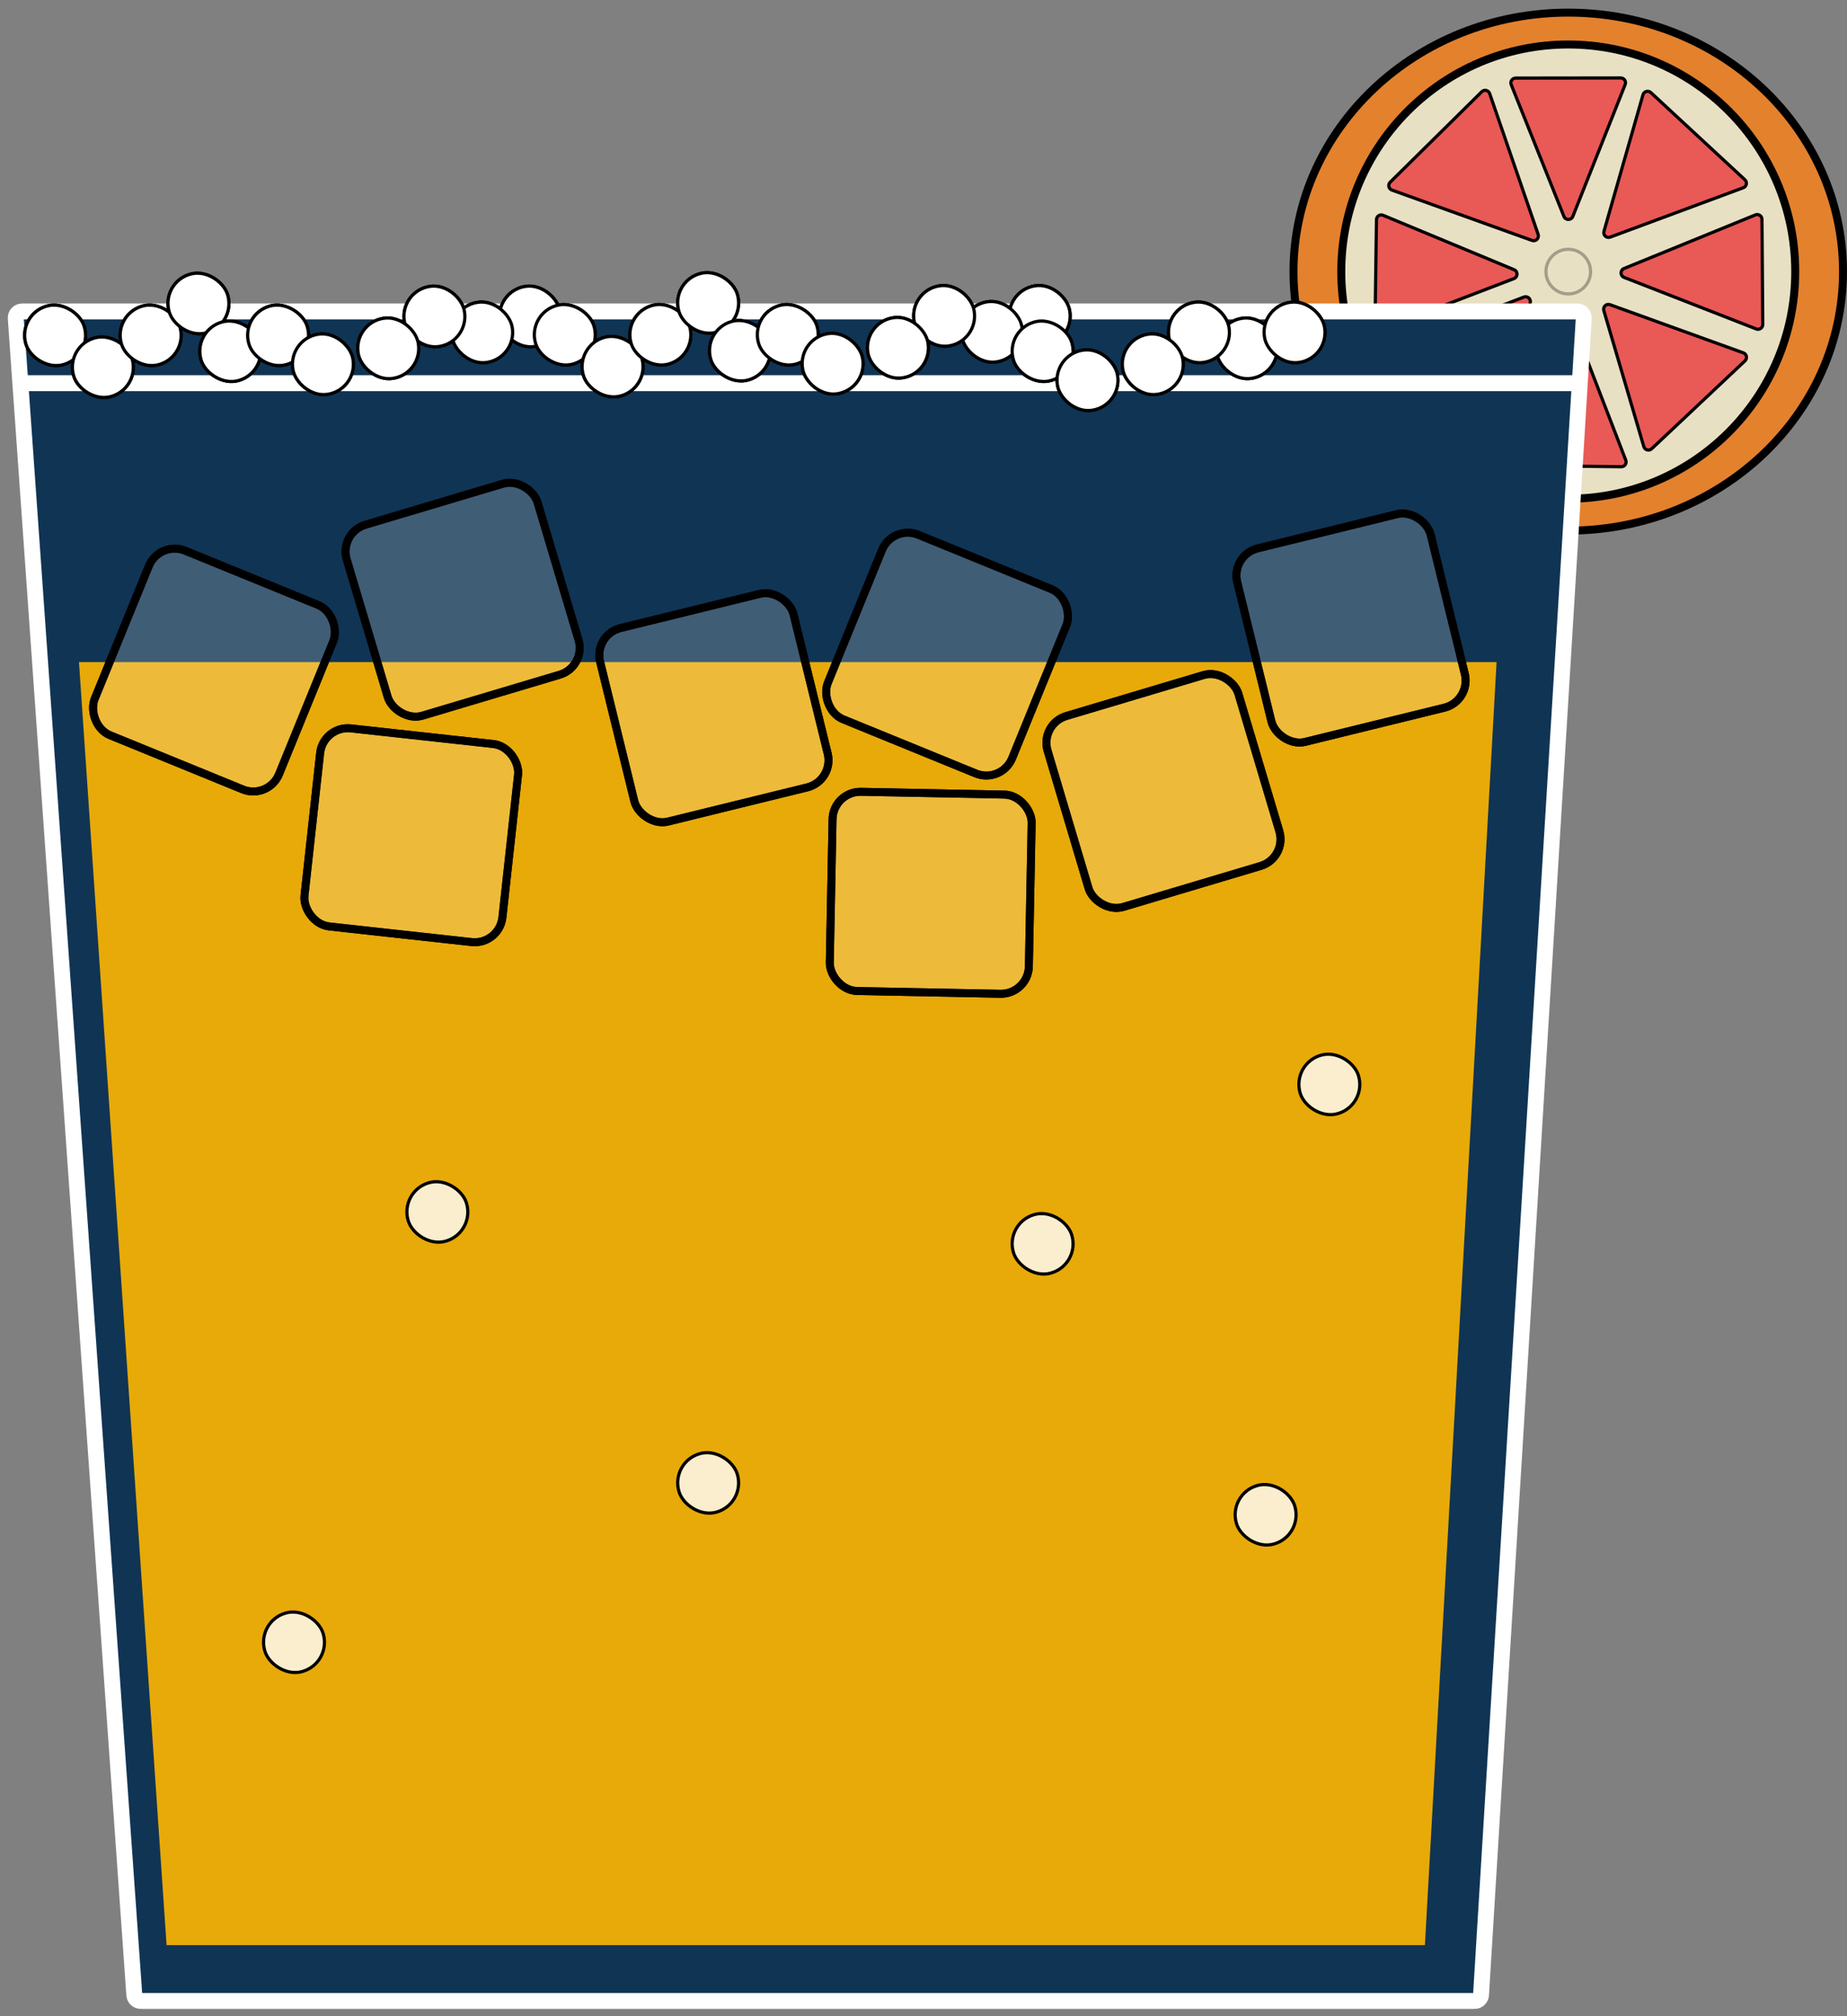 <svg width="121" height="132" viewBox="0 0 121 132" fill="none" xmlns="http://www.w3.org/2000/svg">
<rect x="0" y="0" width="121" height="132" fill="#808080" stroke="none"/>
<path d="M120.739 17.783C120.739 27.133 112.695 34.739 102.739 34.739C92.783 34.739 84.739 27.133 84.739 17.783C84.739 8.432 92.783 0.826 102.739 0.826C112.695 0.826 120.739 8.432 120.739 17.783Z" fill="#E3812D" stroke="black" stroke-width="0.522"/>
<circle cx="102.739" cy="17.782" r="14.87" fill="#E8E0C3" stroke="black" stroke-width="0.522"/>
<circle cx="102.739" cy="17.782" r="1.565" fill="#E8E0C3"/>
<circle cx="102.739" cy="17.782" r="1.461" stroke="black" stroke-opacity="0.3" stroke-width="0.209"/>
<path d="M102.456 14.17L99.002 5.543C98.92 5.337 99.071 5.114 99.292 5.113L106.177 5.104C106.399 5.103 106.55 5.327 106.469 5.532L103.038 14.169C102.934 14.432 102.562 14.433 102.456 14.17Z" fill="#E93A3D" fill-opacity="0.81" stroke="black" stroke-width="0.209"/>
<path d="M103.165 21.459L106.508 30.131C106.587 30.337 106.433 30.559 106.212 30.556L99.327 30.477C99.106 30.474 98.957 30.249 99.042 30.044L102.583 21.453C102.691 21.191 103.063 21.195 103.165 21.459Z" fill="#E93A3D" fill-opacity="0.81" stroke="black" stroke-width="0.209"/>
<path d="M100.365 15.741L91.187 12.444C90.97 12.366 90.909 12.089 91.073 11.927L97.074 6.004C97.238 5.842 97.515 5.907 97.59 6.125L100.766 15.345C100.852 15.593 100.612 15.83 100.365 15.741Z" fill="#E93A3D" fill-opacity="0.81" stroke="black" stroke-width="0.209"/>
<path d="M105.474 19.948L114.211 23.102C114.43 23.181 114.489 23.464 114.319 23.624L108.204 29.381C108.034 29.541 107.755 29.465 107.689 29.241L105.068 20.331C104.995 20.085 105.233 19.861 105.474 19.948Z" fill="#E93A3D" fill-opacity="0.81" stroke="black" stroke-width="0.209"/>
<path d="M105.078 15.145L107.635 6.204C107.699 5.979 107.978 5.902 108.149 6.06L114.311 11.768C114.482 11.927 114.426 12.21 114.207 12.291L105.487 15.524C105.247 15.614 105.007 15.391 105.078 15.145Z" fill="#E93A3D" fill-opacity="0.81" stroke="black" stroke-width="0.209"/>
<path d="M100.25 19.811L98.163 29.032C98.111 29.263 97.832 29.355 97.653 29.2L90.91 23.359C90.731 23.204 90.782 22.915 91.003 22.83L99.833 19.449C100.066 19.36 100.305 19.567 100.25 19.811Z" fill="#E93A3D" fill-opacity="0.81" stroke="black" stroke-width="0.209"/>
<path d="M106.393 17.579L114.998 14.07C115.203 13.987 115.427 14.136 115.429 14.358L115.482 21.243C115.484 21.464 115.262 21.617 115.055 21.537L106.397 18.161C106.133 18.058 106.131 17.686 106.393 17.579Z" fill="#E93A3D" fill-opacity="0.81" stroke="black" stroke-width="0.209"/>
<path d="M99.183 18.239L90.504 21.561C90.297 21.64 90.076 21.485 90.079 21.264L90.175 14.38C90.178 14.158 90.404 14.01 90.608 14.095L99.191 17.658C99.452 17.766 99.447 18.138 99.183 18.239Z" fill="#E93A3D" fill-opacity="0.81" stroke="black" stroke-width="0.209"/>
<path d="M96.607 131H9.215C8.996 131 8.814 130.831 8.799 130.612L1.032 20.838C1.015 20.597 1.206 20.391 1.448 20.391H103.339C103.579 20.391 103.77 20.594 103.755 20.834L97.024 130.608C97.01 130.828 96.828 131 96.607 131Z" fill="#103454" stroke="white" stroke-width="1.043"/>
<line x1="1" y1="25.087" x2="103.261" y2="25.087" stroke="white" stroke-width="1.043"/>
<path d="M10.913 127.348H93.348L98.043 43.348H5.174L10.913 127.348Z" fill="#FFB700" fill-opacity="0.9"/>
<rect x="80.434" y="97.834" width="3.987" height="3.98" rx="1.983" transform="rotate(-16.606 80.434 97.834)" fill="white" fill-opacity="0.8" stroke="black" stroke-width="0.209"/>
<rect x="58.47" y="34.324" width="13.043" height="13.043" rx="1.826" transform="rotate(22.202 58.47 34.324)" stroke="black" stroke-width="0.522"/>
<rect x="54.579" y="51.804" width="13.043" height="13.043" rx="1.826" transform="rotate(1.112 54.579 51.804)" stroke="black" stroke-width="0.522"/>
<rect x="68.107" y="47.4" width="13.043" height="13.043" rx="1.826" transform="rotate(-16.606 68.107 47.4)" stroke="black" stroke-width="0.522"/>
<rect x="38.881" y="41.556" width="13.043" height="13.043" rx="1.826" transform="rotate(-13.795 38.881 41.556)" stroke="black" stroke-width="0.522"/>
<rect x="80.62" y="36.339" width="13.043" height="13.043" rx="1.826" transform="rotate(-13.795 80.62 36.339)" stroke="black" stroke-width="0.522"/>
<rect x="10.443" y="35.367" width="13.043" height="13.043" rx="1.826" transform="rotate(22.202 10.443 35.367)" stroke="black" stroke-width="0.522"/>
<rect x="22.194" y="34.878" width="13.043" height="13.043" rx="1.826" transform="rotate(-16.606 22.194 34.878)" stroke="black" stroke-width="0.522"/>
<rect x="21.172" y="47.488" width="13.043" height="13.043" rx="1.826" transform="rotate(6.264 21.172 47.488)" stroke="black" stroke-width="0.522"/>
<rect x="58.47" y="34.324" width="13.043" height="13.043" rx="1.826" transform="rotate(22.202 58.47 34.324)" fill="white" fill-opacity="0.2" stroke="black" stroke-width="0.522"/>
<rect x="54.579" y="51.804" width="13.043" height="13.043" rx="1.826" transform="rotate(1.112 54.579 51.804)" fill="white" fill-opacity="0.2" stroke="black" stroke-width="0.522"/>
<rect x="68.107" y="47.4" width="13.043" height="13.043" rx="1.826" transform="rotate(-16.606 68.107 47.4)" fill="white" fill-opacity="0.2" stroke="black" stroke-width="0.522"/>
<rect x="38.881" y="41.556" width="13.043" height="13.043" rx="1.826" transform="rotate(-13.795 38.881 41.556)" fill="white" fill-opacity="0.2" stroke="black" stroke-width="0.522"/>
<rect x="80.62" y="36.339" width="13.043" height="13.043" rx="1.826" transform="rotate(-13.795 80.62 36.339)" fill="white" fill-opacity="0.2" stroke="black" stroke-width="0.522"/>
<rect x="10.443" y="35.367" width="13.043" height="13.043" rx="1.826" transform="rotate(22.202 10.443 35.367)" fill="white" fill-opacity="0.2" stroke="black" stroke-width="0.522"/>
<rect x="22.194" y="34.878" width="13.043" height="13.043" rx="1.826" transform="rotate(-16.606 22.194 34.878)" fill="white" fill-opacity="0.2" stroke="black" stroke-width="0.522"/>
<rect x="21.172" y="47.488" width="13.043" height="13.043" rx="1.826" transform="rotate(6.264 21.172 47.488)" fill="white" fill-opacity="0.2" stroke="black" stroke-width="0.522"/>
<rect x="1.13" y="20.617" width="3.987" height="3.98" rx="1.983" transform="rotate(-16.606 1.13 20.617)" fill="white" stroke="black" stroke-width="0.209"/>
<rect x="4.26" y="22.704" width="3.987" height="3.98" rx="1.983" transform="rotate(-16.606 4.26 22.704)" fill="white" stroke="black" stroke-width="0.209"/>
<rect x="7.391" y="20.617" width="3.987" height="3.98" rx="1.983" transform="rotate(-16.606 7.391 20.617)" fill="white" stroke="black" stroke-width="0.209"/>
<rect x="10.556" y="18.468" width="3.987" height="3.98" rx="1.983" transform="rotate(-15.161 10.556 18.468)" fill="white" stroke="black" stroke-width="0.209"/>
<rect x="12.608" y="21.66" width="3.987" height="3.98" rx="1.983" transform="rotate(-16.606 12.608 21.66)" fill="white" stroke="black" stroke-width="0.209"/>
<rect x="15.739" y="20.617" width="3.987" height="3.98" rx="1.983" transform="rotate(-16.606 15.739 20.617)" fill="white" stroke="black" stroke-width="0.209"/>
<rect x="37.017" y="22.349" width="3.987" height="3.98" rx="1.983" transform="rotate(170.433 37.017 22.349)" fill="white" stroke="black" stroke-width="0.209"/>
<rect x="33.887" y="23.392" width="3.987" height="3.98" rx="1.983" transform="rotate(170.433 33.887 23.392)" fill="white" stroke="black" stroke-width="0.209"/>
<rect x="30.756" y="22.349" width="3.987" height="3.98" rx="1.983" transform="rotate(170.433 30.756 22.349)" fill="white" stroke="black" stroke-width="0.209"/>
<rect x="27.731" y="24.436" width="3.987" height="3.98" rx="1.983" transform="rotate(170.433 27.731 24.436)" fill="white" stroke="black" stroke-width="0.209"/>
<rect x="23.452" y="25.479" width="3.987" height="3.98" rx="1.983" transform="rotate(170.433 23.452 25.479)" fill="white" stroke="black" stroke-width="0.209"/>
<rect x="34.521" y="20.58" width="3.987" height="3.98" rx="1.983" transform="rotate(-16.606 34.521 20.58)" fill="white" stroke="black" stroke-width="0.209"/>
<rect x="37.651" y="22.667" width="3.987" height="3.98" rx="1.983" transform="rotate(-16.606 37.651 22.667)" fill="white" stroke="black" stroke-width="0.209"/>
<rect x="40.782" y="20.58" width="3.987" height="3.98" rx="1.983" transform="rotate(-16.606 40.782 20.58)" fill="white" stroke="black" stroke-width="0.209"/>
<rect x="43.947" y="18.432" width="3.987" height="3.98" rx="1.983" transform="rotate(-15.161 43.947 18.432)" fill="white" stroke="black" stroke-width="0.209"/>
<rect x="45.999" y="21.624" width="3.987" height="3.98" rx="1.983" transform="rotate(-16.606 45.999 21.624)" fill="white" stroke="black" stroke-width="0.209"/>
<rect x="49.13" y="20.58" width="3.987" height="3.98" rx="1.983" transform="rotate(-16.606 49.13 20.58)" fill="white" stroke="black" stroke-width="0.209"/>
<rect x="70.409" y="22.312" width="3.987" height="3.98" rx="1.983" transform="rotate(170.433 70.409 22.312)" fill="white" stroke="black" stroke-width="0.209"/>
<rect x="67.278" y="23.356" width="3.987" height="3.98" rx="1.983" transform="rotate(170.433 67.278 23.356)" fill="white" stroke="black" stroke-width="0.209"/>
<rect x="64.148" y="22.312" width="3.987" height="3.98" rx="1.983" transform="rotate(170.433 64.148 22.312)" fill="white" stroke="black" stroke-width="0.209"/>
<rect x="61.122" y="24.399" width="3.987" height="3.98" rx="1.983" transform="rotate(170.433 61.122 24.399)" fill="white" stroke="black" stroke-width="0.209"/>
<rect x="56.843" y="25.442" width="3.987" height="3.98" rx="1.983" transform="rotate(170.433 56.843 25.442)" fill="white" stroke="black" stroke-width="0.209"/>
<rect x="65.825" y="21.66" width="3.987" height="3.98" rx="1.983" transform="rotate(-16.606 65.825 21.66)" fill="white" stroke="black" stroke-width="0.209"/>
<rect x="87.104" y="23.392" width="3.987" height="3.98" rx="1.983" transform="rotate(170.433 87.104 23.392)" fill="white" stroke="black" stroke-width="0.209"/>
<rect x="83.974" y="24.436" width="3.987" height="3.98" rx="1.983" transform="rotate(170.433 83.974 24.436)" fill="white" stroke="black" stroke-width="0.209"/>
<rect x="80.843" y="23.392" width="3.987" height="3.98" rx="1.983" transform="rotate(170.433 80.843 23.392)" fill="white" stroke="black" stroke-width="0.209"/>
<rect x="77.817" y="25.479" width="3.987" height="3.98" rx="1.983" transform="rotate(170.433 77.817 25.479)" fill="white" stroke="black" stroke-width="0.209"/>
<rect x="73.539" y="26.523" width="3.987" height="3.98" rx="1.983" transform="rotate(170.433 73.539 26.523)" fill="white" stroke="black" stroke-width="0.209"/>
<rect x="1.13" y="20.617" width="3.987" height="3.98" rx="1.983" transform="rotate(-16.606 1.13 20.617)" fill="white" stroke="black" stroke-width="0.209"/>
<rect x="4.26" y="22.704" width="3.987" height="3.98" rx="1.983" transform="rotate(-16.606 4.26 22.704)" fill="white" stroke="black" stroke-width="0.209"/>
<rect x="7.391" y="20.617" width="3.987" height="3.98" rx="1.983" transform="rotate(-16.606 7.391 20.617)" fill="white" stroke="black" stroke-width="0.209"/>
<rect x="10.556" y="18.468" width="3.987" height="3.98" rx="1.983" transform="rotate(-15.161 10.556 18.468)" fill="white" stroke="black" stroke-width="0.209"/>
<rect x="12.608" y="21.66" width="3.987" height="3.98" rx="1.983" transform="rotate(-16.606 12.608 21.66)" fill="white" stroke="black" stroke-width="0.209"/>
<rect x="15.739" y="20.617" width="3.987" height="3.98" rx="1.983" transform="rotate(-16.606 15.739 20.617)" fill="white" stroke="black" stroke-width="0.209"/>
<rect x="37.017" y="22.349" width="3.987" height="3.98" rx="1.983" transform="rotate(170.433 37.017 22.349)" fill="white" stroke="black" stroke-width="0.209"/>
<rect x="33.887" y="23.392" width="3.987" height="3.98" rx="1.983" transform="rotate(170.433 33.887 23.392)" fill="white" stroke="black" stroke-width="0.209"/>
<rect x="30.756" y="22.349" width="3.987" height="3.98" rx="1.983" transform="rotate(170.433 30.756 22.349)" fill="white" stroke="black" stroke-width="0.209"/>
<rect x="27.731" y="24.436" width="3.987" height="3.98" rx="1.983" transform="rotate(170.433 27.731 24.436)" fill="white" stroke="black" stroke-width="0.209"/>
<rect x="23.452" y="25.479" width="3.987" height="3.98" rx="1.983" transform="rotate(170.433 23.452 25.479)" fill="white" stroke="black" stroke-width="0.209"/>
<rect x="34.521" y="20.58" width="3.987" height="3.98" rx="1.983" transform="rotate(-16.606 34.521 20.58)" fill="white" stroke="black" stroke-width="0.209"/>
<rect x="37.651" y="22.667" width="3.987" height="3.98" rx="1.983" transform="rotate(-16.606 37.651 22.667)" fill="white" stroke="black" stroke-width="0.209"/>
<rect x="40.782" y="20.58" width="3.987" height="3.98" rx="1.983" transform="rotate(-16.606 40.782 20.58)" fill="white" stroke="black" stroke-width="0.209"/>
<rect x="43.947" y="18.432" width="3.987" height="3.98" rx="1.983" transform="rotate(-15.161 43.947 18.432)" fill="white" stroke="black" stroke-width="0.209"/>
<rect x="45.999" y="21.624" width="3.987" height="3.98" rx="1.983" transform="rotate(-16.606 45.999 21.624)" fill="white" stroke="black" stroke-width="0.209"/>
<rect x="49.13" y="20.58" width="3.987" height="3.98" rx="1.983" transform="rotate(-16.606 49.13 20.58)" fill="white" stroke="black" stroke-width="0.209"/>
<rect x="70.409" y="22.312" width="3.987" height="3.98" rx="1.983" transform="rotate(170.433 70.409 22.312)" fill="white" stroke="black" stroke-width="0.209"/>
<rect x="67.278" y="23.356" width="3.987" height="3.98" rx="1.983" transform="rotate(170.433 67.278 23.356)" fill="white" stroke="black" stroke-width="0.209"/>
<rect x="64.148" y="22.312" width="3.987" height="3.98" rx="1.983" transform="rotate(170.433 64.148 22.312)" fill="white" stroke="black" stroke-width="0.209"/>
<rect x="61.122" y="24.399" width="3.987" height="3.98" rx="1.983" transform="rotate(170.433 61.122 24.399)" fill="white" stroke="black" stroke-width="0.209"/>
<rect x="56.843" y="25.442" width="3.987" height="3.98" rx="1.983" transform="rotate(170.433 56.843 25.442)" fill="white" stroke="black" stroke-width="0.209"/>
<rect x="65.825" y="21.66" width="3.987" height="3.98" rx="1.983" transform="rotate(-16.606 65.825 21.66)" fill="white" stroke="black" stroke-width="0.209"/>
<rect x="83.974" y="24.436" width="3.987" height="3.98" rx="1.983" transform="rotate(170.433 83.974 24.436)" fill="white" stroke="black" stroke-width="0.209"/>
<rect x="80.843" y="23.392" width="3.987" height="3.98" rx="1.983" transform="rotate(170.433 80.843 23.392)" fill="white" stroke="black" stroke-width="0.209"/>
<rect x="77.817" y="25.479" width="3.987" height="3.98" rx="1.983" transform="rotate(170.433 77.817 25.479)" fill="white" stroke="black" stroke-width="0.209"/>
<rect x="73.539" y="26.523" width="3.987" height="3.98" rx="1.983" transform="rotate(170.433 73.539 26.523)" fill="white" stroke="black" stroke-width="0.209"/>
<rect x="87.104" y="23.392" width="3.987" height="3.98" rx="1.983" transform="rotate(170.433 87.104 23.392)" fill="white" stroke="black" stroke-width="0.209"/>
<rect x="26.173" y="78.008" width="3.987" height="3.98" rx="1.983" transform="rotate(-16.606 26.173 78.008)" fill="white" fill-opacity="0.8" stroke="black" stroke-width="0.209"/>
<rect x="84.608" y="69.66" width="3.987" height="3.98" rx="1.983" transform="rotate(-16.606 84.608 69.66)" fill="white" fill-opacity="0.8" stroke="black" stroke-width="0.209"/>
<rect x="65.825" y="80.095" width="3.987" height="3.98" rx="1.983" transform="rotate(-16.606 65.825 80.095)" fill="white" fill-opacity="0.8" stroke="black" stroke-width="0.209"/>
<rect x="16.782" y="106.182" width="3.987" height="3.98" rx="1.983" transform="rotate(-16.606 16.782 106.182)" fill="white" fill-opacity="0.8" stroke="black" stroke-width="0.209"/>
<rect x="43.913" y="95.747" width="3.987" height="3.98" rx="1.983" transform="rotate(-16.606 43.913 95.747)" fill="white" fill-opacity="0.8" stroke="black" stroke-width="0.209"/>
</svg>
